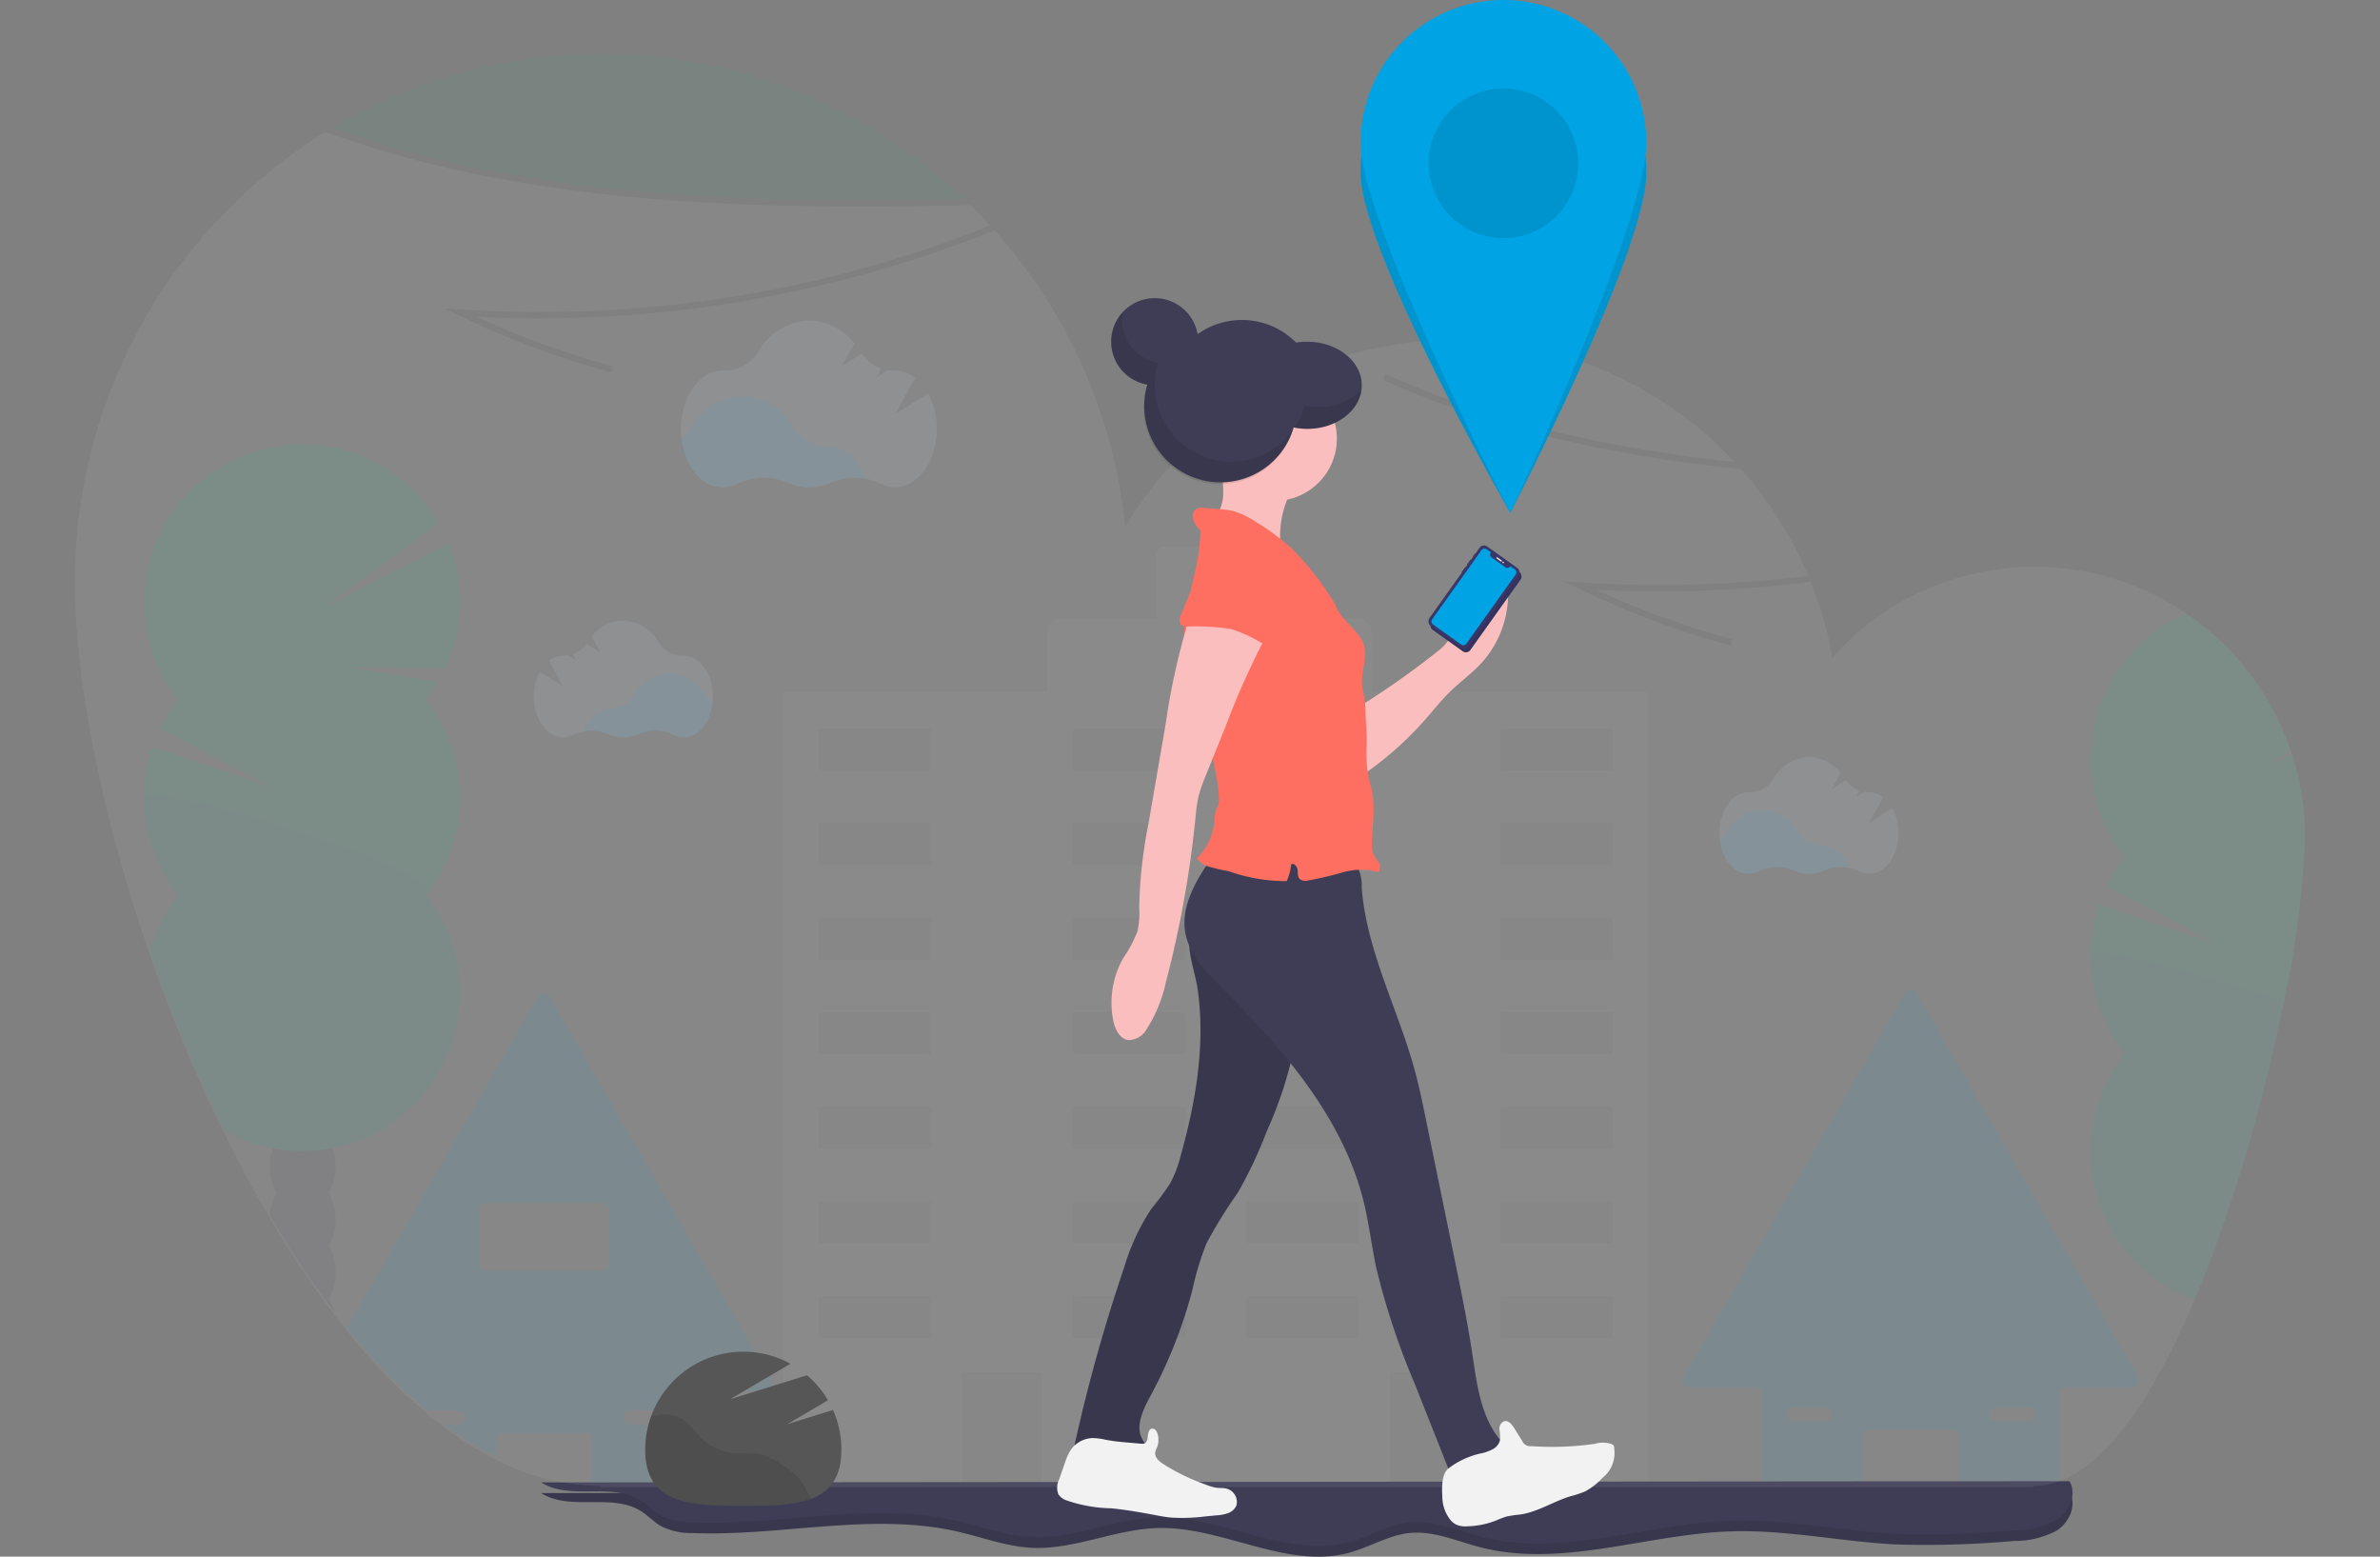 <svg xmlns="http://www.w3.org/2000/svg" xmlns:xlink="http://www.w3.org/1999/xlink" width="260" height="170" viewBox="0 0 260 170">
  <rect x="0" y="0" width="260" height="170" fill="#808080" stroke="none"/>
  <defs>
    <clipPath id="clip-path">
      <rect id="Rectangle_15" data-name="Rectangle 15" width="260" height="170" transform="translate(262 1377)" fill="#fff"/>
    </clipPath>
  </defs>
  <g id="_2" data-name="2" transform="translate(-262 -1377)" clip-path="url(#clip-path)">
    <g id="undraw_directions_x53j" transform="translate(270.181 1377)">
      <path id="Path_185" data-name="Path 185" d="M115.1,41.547a57.444,57.444,0,0,0-69.025-7.773C68.2,41.693,92.608,41.984,115.1,41.547Z" transform="translate(-17.935 -19.815)" fill="#00bd90" opacity="0.055"/>
      <path id="Path_186" data-name="Path 186" d="M243.321,170.162l-24.159-41.845a.769.769,0,0,0-1.335,0l-24.159,41.845a.769.769,0,0,0,.666,1.165h7.207a.773.773,0,0,1,.771.771v8.93a.771.771,0,0,0,.769.771h9.4a.771.771,0,0,0,.771-.771v-4.316a.769.769,0,0,1,.769-.769h8.94a.771.771,0,0,1,.771.769v4.316a.771.771,0,0,0,.771.771h9.4a.771.771,0,0,0,.771-.771v-8.94a.771.771,0,0,1,.771-.771h7.207a.771.771,0,0,0,.666-1.155Zm-33.69,4.631a.769.769,0,0,1-.545.233H205.7a.771.771,0,0,1,0-1.542h3.391a.771.771,0,0,1,.545,1.316Zm22.193,0a.769.769,0,0,1-.545.233H227.9a.771.771,0,1,1,0-1.542h3.4a.771.771,0,0,1,.545,1.316Z" transform="translate(-17.935 -19.815)" fill="#00a4e4" opacity="0.1"/>
      <path id="Path_187" data-name="Path 187" d="M94,170.53,69.837,128.686a.771.771,0,0,0-1.335,0L47.635,164.828a63.744,63.744,0,0,0,8.732,9.016h3.4a.771.771,0,0,1,0,1.542H58.333a37.335,37.335,0,0,0,5.59,3.478v-1.782a.771.771,0,0,1,.771-.771h8.94a.771.771,0,0,1,.769.771V181.4a.75.75,0,0,0,.072.324.771.771,0,0,0,.7.447h9.4a.755.755,0,0,0,.613-.31.741.741,0,0,0,.156-.466v-8.933a.771.771,0,0,1,.771-.771h7.207A.771.771,0,0,0,94,170.53Zm-15.967,3.54a.769.769,0,0,1,.545-.233h3.391a.771.771,0,1,1,0,1.542H78.572a.771.771,0,0,1-.545-1.316ZM62.854,158.586a.771.771,0,0,1-.771-.771v-5.856a.771.771,0,0,1,.771-.771H75.491a.771.771,0,0,1,.769.771v5.856a.771.771,0,0,1-.769.771Z" transform="translate(-17.935 -19.815)" fill="#00a4e4" opacity="0.1"/>
      <path id="Path_188" data-name="Path 188" d="M189.49,95.361h-29.9V88.9a1.547,1.547,0,0,0-1.547-1.547h-8.779V80.461a.974.974,0,0,0-.974-.974H136.987a.974.974,0,0,0-.974.974v6.885H125.692a1.547,1.547,0,0,0-1.547,1.547v6.466H95.638a.314.314,0,0,0-.312.314v85.839a.314.314,0,0,0,.312.314h18.946a.314.314,0,0,0,.314-.314V169.964a.317.317,0,0,1,.314-.314h8a.317.317,0,0,1,.314.314v11.548a.314.314,0,0,0,.312.314h37.442a.317.317,0,0,0,.314-.314V169.964a.314.314,0,0,1,.312-.314h8a.314.314,0,0,1,.314.314v11.548a.317.317,0,0,0,.314.314H189.49a.317.317,0,0,0,.314-.314V95.676a.317.317,0,0,0-.314-.314Zm-77.983,70.278a.312.312,0,0,1-.312.312h-11.7a.312.312,0,0,1-.314-.312v-3.99a.314.314,0,0,1,.314-.314h11.7a.314.314,0,0,1,.312.314Zm0-10.328a.312.312,0,0,1-.312.314h-11.7a.312.312,0,0,1-.314-.314v-3.995a.312.312,0,0,1,.314-.314h11.7a.312.312,0,0,1,.312.314Zm0-10.326a.314.314,0,0,1-.312.314h-11.7a.314.314,0,0,1-.314-.314v-4a.314.314,0,0,1,.314-.314h11.7a.314.314,0,0,1,.312.314Zm0-10.328a.312.312,0,0,1-.312.314h-11.7a.312.312,0,0,1-.314-.314V130.67a.312.312,0,0,1,.314-.314h11.7a.312.312,0,0,1,.312.314Zm0-10.325a.314.314,0,0,1-.312.314h-11.7a.314.314,0,0,1-.314-.314v-4a.312.312,0,0,1,.314-.312h11.7a.312.312,0,0,1,.312.312Zm0-10.326a.312.312,0,0,1-.312.312h-11.7a.312.312,0,0,1-.314-.312v-4a.314.314,0,0,1,.314-.314h11.7a.314.314,0,0,1,.312.314Zm0-10.328a.312.312,0,0,1-.312.314h-11.7a.312.312,0,0,1-.314-.314V99.691a.312.312,0,0,1,.314-.314h11.7a.312.312,0,0,1,.312.314Zm27.744,61.958a.312.312,0,0,1-.314.312h-11.7a.314.314,0,0,1-.314-.312v-3.988a.317.317,0,0,1,.314-.314h11.7a.314.314,0,0,1,.314.314Zm0-10.328a.312.312,0,0,1-.314.314h-11.7a.314.314,0,0,1-.314-.314v-3.992a.314.314,0,0,1,.314-.314h11.7a.312.312,0,0,1,.314.314Zm0-10.326a.314.314,0,0,1-.314.314h-11.7a.317.317,0,0,1-.314-.314v-3.995a.317.317,0,0,1,.314-.314h11.7a.314.314,0,0,1,.314.314Zm0-10.328a.312.312,0,0,1-.314.314h-11.7a.314.314,0,0,1-.314-.314V130.67a.314.314,0,0,1,.314-.314h11.7a.312.312,0,0,1,.314.314Zm0-10.326a.314.314,0,0,1-.314.314h-11.7a.317.317,0,0,1-.314-.314v-3.995a.314.314,0,0,1,.314-.312h11.7a.312.312,0,0,1,.314.312Zm0-10.326a.312.312,0,0,1-.314.312h-11.7a.314.314,0,0,1-.314-.312V110.01a.317.317,0,0,1,.314-.314h11.7a.314.314,0,0,1,.314.314Zm0-10.328a.312.312,0,0,1-.314.314h-11.7a.314.314,0,0,1-.314-.314V99.691a.314.314,0,0,1,.314-.314h11.7a.312.312,0,0,1,.314.314Zm18.958,61.958a.312.312,0,0,1-.314.312h-11.7a.314.314,0,0,1-.314-.312v-3.985a.317.317,0,0,1,.314-.314h11.7a.314.314,0,0,1,.314.314Zm0-10.328a.312.312,0,0,1-.314.314h-11.7a.314.314,0,0,1-.314-.314v-3.99a.314.314,0,0,1,.314-.314h11.7a.312.312,0,0,1,.314.314Zm0-10.326a.314.314,0,0,1-.314.314h-11.7a.317.317,0,0,1-.314-.314v-3.992a.317.317,0,0,1,.314-.314h11.7a.314.314,0,0,1,.314.314Zm0-10.328a.312.312,0,0,1-.314.314h-11.7a.314.314,0,0,1-.314-.314V130.67a.314.314,0,0,1,.314-.314h11.7a.312.312,0,0,1,.314.314Zm0-10.326a.314.314,0,0,1-.314.314h-11.7a.317.317,0,0,1-.314-.314v-3.992a.314.314,0,0,1,.314-.312h11.7a.312.312,0,0,1,.314.312Zm0-10.326a.312.312,0,0,1-.314.312h-11.7a.314.314,0,0,1-.314-.312V110.01a.317.317,0,0,1,.314-.314h11.7a.314.314,0,0,1,.314.314Zm0-10.328a.312.312,0,0,1-.314.314h-11.7a.314.314,0,0,1-.314-.314V99.691a.314.314,0,0,1,.314-.314h11.7a.312.312,0,0,1,.314.314Zm27.744,61.958a.314.314,0,0,1-.314.312h-11.7a.312.312,0,0,1-.314-.312v-3.983a.314.314,0,0,1,.314-.314h11.7a.317.317,0,0,1,.314.314Zm0-10.328a.314.314,0,0,1-.314.314h-11.7a.312.312,0,0,1-.314-.314v-3.988a.312.312,0,0,1,.314-.314h11.7a.314.314,0,0,1,.314.314Zm0-10.326a.317.317,0,0,1-.314.314h-11.7a.314.314,0,0,1-.314-.314v-3.99a.314.314,0,0,1,.314-.314h11.7a.317.317,0,0,1,.314.314Zm0-10.328a.314.314,0,0,1-.314.314h-11.7a.312.312,0,0,1-.314-.314V130.67a.312.312,0,0,1,.314-.314h11.7a.314.314,0,0,1,.314.314Zm0-10.325a.317.317,0,0,1-.314.314h-11.7a.314.314,0,0,1-.314-.314v-3.99a.312.312,0,0,1,.314-.312h11.7a.314.314,0,0,1,.314.312Zm0-10.326a.314.314,0,0,1-.312.319h-11.7a.312.312,0,0,1-.314-.312v-4a.314.314,0,0,1,.314-.314h11.7a.317.317,0,0,1,.314.314Zm0-10.328a.314.314,0,0,1-.314.314h-11.7a.312.312,0,0,1-.314-.314V99.691a.312.312,0,0,1,.314-.314h11.7a.314.314,0,0,1,.314.314Z" transform="translate(-17.935 -19.815)" fill="#a7a7a7" opacity="0.1"/>
      <path id="Path_189" data-name="Path 189" d="M104.35,72.1a6.729,6.729,0,0,0-3.906.424,5.756,5.756,0,0,1-4.712-.012,6.573,6.573,0,0,0-5.516.109,3.436,3.436,0,0,1-1.589.4c-2.236,0-4.1-2.252-4.484-5.224a4.288,4.288,0,0,0,1.118-1.2,6.28,6.28,0,0,1,11.213-.04,4.311,4.311,0,0,0,3.715,2.04h.058C102.046,68.587,103.588,70.014,104.35,72.1Z" transform="translate(-17.935 -19.815)" fill="#00a4e4" opacity="0.1"/>
      <path id="Path_190" data-name="Path 190" d="M111.151,62.768l-3.615,2.292,2.194-3.99a3.573,3.573,0,0,0-2.187-.78h-.058a4.23,4.23,0,0,1-.75-.056l-1.221.778.526-.955a4.356,4.356,0,0,1-2.143-1.63l-2.194,1.4,1.381-2.525a6.419,6.419,0,0,0-4.912-2.483,6.733,6.733,0,0,0-5.623,3.468,4.2,4.2,0,0,1-3.727,2.005H88.7c-2.518,0-4.558,2.853-4.558,6.375s2.04,6.375,4.558,6.375a3.4,3.4,0,0,0,1.589-.4,6.573,6.573,0,0,1,5.516-.107,5.756,5.756,0,0,0,4.691,0,6.571,6.571,0,0,1,5.469.1,3.412,3.412,0,0,0,1.57.389c2.518,0,4.558-2.856,4.558-6.375a8.1,8.1,0,0,0-.941-3.885Z" transform="translate(-17.935 -19.815)" fill="#d5e0ff" opacity="0.1"/>
      <path id="Path_191" data-name="Path 191" d="M211.727,114.6a4.731,4.731,0,0,0-2.735.3,4.023,4.023,0,0,1-3.284,0,4.6,4.6,0,0,0-3.862.077,2.394,2.394,0,0,1-1.111.277c-1.565,0-2.867-1.577-3.137-3.657a3.044,3.044,0,0,0,.783-.843,4.4,4.4,0,0,1,7.854-.028,3.014,3.014,0,0,0,2.6,1.428h.042A3.292,3.292,0,0,1,211.727,114.6Z" transform="translate(-17.935 -19.815)" fill="#00a4e4" opacity="0.1"/>
      <path id="Path_192" data-name="Path 192" d="M216.484,108.076l-2.53,1.6,1.535-2.8a2.5,2.5,0,0,0-1.53-.545h-.04a3,3,0,0,1-.524-.04l-.86.543.368-.666a3.072,3.072,0,0,1-1.5-1.139l-1.54.969.969-1.763a4.472,4.472,0,0,0-3.438-1.74,4.7,4.7,0,0,0-3.936,2.429,2.94,2.94,0,0,1-2.6,1.4h-.077c-1.761,0-3.191,2-3.191,4.46s1.43,4.463,3.191,4.463a2.394,2.394,0,0,0,1.111-.277,4.593,4.593,0,0,1,3.862-.075,4.046,4.046,0,0,0,3.284,0,4.6,4.6,0,0,1,3.827.075,2.411,2.411,0,0,0,1.1.27c1.763,0,3.191-2,3.191-4.463a5.672,5.672,0,0,0-.671-2.709Z" transform="translate(-17.935 -19.815)" fill="#d5e0ff" opacity="0.1"/>
      <path id="Path_193" data-name="Path 193" d="M73.515,99.691a4.733,4.733,0,0,1,2.735.3,4.016,4.016,0,0,0,3.282,0,4.6,4.6,0,0,1,3.862.077,2.4,2.4,0,0,0,1.111.277c1.565,0,2.87-1.577,3.14-3.657a3.012,3.012,0,0,1-.783-.843A4.4,4.4,0,0,0,79,95.8a3.028,3.028,0,0,1-2.6,1.432h-.04A3.276,3.276,0,0,0,73.515,99.691Z" transform="translate(-17.935 -19.815)" fill="#00a4e4" opacity="0.1"/>
      <path id="Path_194" data-name="Path 194" d="M68.745,93.169l2.53,1.6-1.537-2.8a2.506,2.506,0,0,1,1.53-.545h.042a3.028,3.028,0,0,0,.524-.04l.857.543-.368-.666a3.077,3.077,0,0,0,1.5-1.139l1.535.974-.971-1.763a4.494,4.494,0,0,1,3.44-1.74,4.7,4.7,0,0,1,3.936,2.429,2.937,2.937,0,0,0,2.6,1.4h.084c1.763,0,3.191,2,3.191,4.46s-1.428,4.463-3.191,4.463a2.408,2.408,0,0,1-1.111-.277,4.593,4.593,0,0,0-3.862-.075,4.041,4.041,0,0,1-3.282,0,4.6,4.6,0,0,0-3.829.075,2.4,2.4,0,0,1-1.1.27c-1.761,0-3.191-2-3.191-4.463a5.672,5.672,0,0,1,.668-2.707Z" transform="translate(-17.935 -19.815)" fill="#d5e0ff" opacity="0.1"/>
      <path id="Path_195" data-name="Path 195" d="M68.871,182.875c3.154,2,7.7-.023,10.873,1.95.82.508,1.481,1.255,2.329,1.717a7.527,7.527,0,0,0,3.373.7c9.694.375,19.552-2.329,29-.144,2.644.61,5.229,1.6,7.938,1.747,4.679.254,9.163-2.029,13.847-2.155,7.1-.191,14.085,4.563,20.94,2.688,2.255-.617,4.323-1.933,6.65-2.155,2.592-.233,5.085.9,7.6,1.556,8.937,2.329,18.245-1.444,27.485-1.726,6.026-.184,11.993,1.13,18.014,1.432a107.588,107.588,0,0,0,12.848-.384,9.667,9.667,0,0,0,4.7-1.148c1.365-.894,2.2-2.816,1.36-4.214Z" transform="translate(-17.935 -19.815)" fill="#3f3d56"/>
      <path id="Path_196" data-name="Path 196" d="M68.871,182.875c3.154,2,7.7-.023,10.873,1.95.82.508,1.481,1.255,2.329,1.717a7.527,7.527,0,0,0,3.373.7c9.694.375,19.552-2.329,29-.144,2.644.61,5.229,1.6,7.938,1.747,4.679.254,9.163-2.029,13.847-2.155,7.1-.191,14.085,4.563,20.94,2.688,2.255-.617,4.323-1.933,6.65-2.155,2.592-.233,5.085.9,7.6,1.556,8.937,2.329,18.245-1.444,27.485-1.726,6.026-.184,11.993,1.13,18.014,1.432a107.588,107.588,0,0,0,12.848-.384,9.667,9.667,0,0,0,4.7-1.148c1.365-.894,2.2-2.816,1.36-4.214Z" transform="translate(-17.935 -19.815)" opacity="0.1"/>
      <path id="Path_197" data-name="Path 197" d="M68.871,181.711c3.154,2,7.7-.023,10.873,1.95.82.508,1.481,1.255,2.329,1.717a7.527,7.527,0,0,0,3.373.7c9.694.375,19.552-2.329,29-.144,2.644.61,5.229,1.6,7.938,1.747,4.679.254,9.163-2.029,13.847-2.155,7.1-.191,14.085,4.563,20.94,2.688,2.255-.617,4.323-1.933,6.65-2.155,2.592-.233,5.085.9,7.6,1.556,8.937,2.329,18.245-1.444,27.485-1.726,6.026-.184,11.993,1.13,18.014,1.432a107.588,107.588,0,0,0,12.848-.384,9.667,9.667,0,0,0,4.7-1.148c1.365-.894,2.2-2.816,1.36-4.214Z" transform="translate(-17.935 -19.815)" fill="#3f3d56"/>
      <g id="Group_67" data-name="Group 67" opacity="0.1">
        <path id="Path_198" data-name="Path 198" d="M46.433,153.014a5.7,5.7,0,0,1-.752,2.884,5.9,5.9,0,0,1,0,5.767,5.3,5.3,0,0,1,.568,1.4,105.77,105.77,0,0,1-7.009-10.482h0a5.59,5.59,0,0,1,.736-2.46,5.7,5.7,0,0,1-.752-2.884,5.93,5.93,0,0,1,.34-2.005,4.982,4.982,0,0,1,.412-.878,3.134,3.134,0,0,1,5.7,0,5.19,5.19,0,0,1,.4.85,5.97,5.97,0,0,1,.349,2.033,5.7,5.7,0,0,1-.752,2.884,5.7,5.7,0,0,1,.752,2.893Z" transform="translate(-17.935 -19.815)" fill="#3f3d56"/>
        <ellipse id="Ellipse_23" data-name="Ellipse 23" cx="3.603" cy="4.719" rx="3.603" ry="4.719" transform="translate(21.289 116.949)" fill="#3f3d56"/>
        <ellipse id="Ellipse_24" data-name="Ellipse 24" cx="3.603" cy="4.719" rx="3.603" ry="4.719" transform="translate(21.289 111.181)" fill="#3f3d56"/>
        <path id="Path_199" data-name="Path 199" d="M60.017,106.912a17.185,17.185,0,0,1-3.7,10.675A17.267,17.267,0,0,1,46.072,145.2c-.415.084-.836.149-1.262.2a17.443,17.443,0,0,1-3.96.021q-.657-.07-1.3-.193a17.073,17.073,0,0,1-5.357-1.959,172.023,172.023,0,0,1-8.108-19.517,17.187,17.187,0,0,1,3.1-6.161,17.281,17.281,0,0,1-2.8-16.214l13.109,4.4L27.2,99.4a17.337,17.337,0,0,1,1.968-3.149A17.267,17.267,0,1,1,57.688,76.925L45.015,86.242l13.742-7.127a17.288,17.288,0,0,1-.331,13.68l-10.249-.077,9.471,1.556A17.336,17.336,0,0,1,56.3,96.249a17.19,17.19,0,0,1,3.713,10.663Z" transform="translate(-17.935 -19.815)" fill="#00bd90"/>
        <path id="Path_200" data-name="Path 200" d="M60.017,128.271a17.27,17.27,0,0,1-13.931,16.942c-.417.084-.839.15-1.265.2a17.443,17.443,0,0,1-3.96.021q-.657-.07-1.3-.193a17.073,17.073,0,0,1-5.357-1.959,172.018,172.018,0,0,1-8.12-19.526,17.187,17.187,0,0,1,3.1-6.161,17.2,17.2,0,0,1-3.7-10.684c0-1.938,33.15,7.738,30.834,10.675A17.185,17.185,0,0,1,60.017,128.271Z" transform="translate(-17.935 -19.815)" opacity="0.1"/>
      </g>
      <g id="Group_68" data-name="Group 68" opacity="0.1">
        <path id="Path_201" data-name="Path 201" d="M254.329,148.524c-.675,2.157-1.4,4.3-2.138,6.389a5.972,5.972,0,0,1-.307-1.912A4.8,4.8,0,0,1,254.329,148.524Z" transform="translate(-17.935 -19.815)" fill="#3f3d56"/>
        <path id="Path_202" data-name="Path 202" d="M261.573,111.358a100.275,100.275,0,0,1-2.329,17.935,196.979,196.979,0,0,1-4.926,19.23c-.676,2.157-1.4,4.3-2.138,6.389-.85,2.376-1.747,4.686-2.686,6.9a17.332,17.332,0,0,1-7.666-26.966,17.348,17.348,0,0,1-2.8-16.249L252.142,123l-12.294-6.4a17.391,17.391,0,0,1,1.968-3.156A17.329,17.329,0,0,1,248.6,86.836a29.709,29.709,0,0,1,11.355,14.891l-2.271,1.691,2.436-1.265a29.565,29.565,0,0,1,1.419,7.759h-.685l.7.114C261.573,110.466,261.573,110.909,261.573,111.358Z" transform="translate(-17.935 -19.815)" fill="#00bd90"/>
        <path id="Path_203" data-name="Path 203" d="M259.255,129.294a196.978,196.978,0,0,1-4.926,19.23c-.675,2.157-1.4,4.3-2.138,6.389-.85,2.376-1.747,4.686-2.686,6.9a17.332,17.332,0,0,1-7.665-26.966,17.259,17.259,0,0,1-3.694-10.7C238.146,122.984,250.192,126.035,259.255,129.294Z" transform="translate(-17.935 -19.815)" opacity="0.1"/>
      </g>
      <path id="Path_204" data-name="Path 204" d="M261.543,110.021v-.109a29.565,29.565,0,0,0-1.418-7.759c-.047-.142-.093-.286-.142-.426A29.568,29.568,0,0,0,209.925,91.62a41.789,41.789,0,0,0-2.355-8.262,132.676,132.676,0,0,1-23.439.873,94.567,94.567,0,0,0,14.86,5.4l-.182.675A95.432,95.432,0,0,1,182.2,84.085l-1.609-.78,1.784.116a132.718,132.718,0,0,0,24.923-.715,42.025,42.025,0,0,0-7.342-11.665c-13.407-1.351-26.709-4.165-39.131-9.743l.286-.636c12.091,5.434,25.049,8.227,38.13,9.6a41.87,41.87,0,0,0-66.553,7.074,57.506,57.506,0,0,0-14.264-32.353,134.308,134.308,0,0,1-22.074,6.687,133.5,133.5,0,0,1-34.505,2.746,94.566,94.566,0,0,0,14.861,5.4l-.182.675a95.431,95.431,0,0,1-16.607-6.219l-1.61-.78,1.784.116a132.583,132.583,0,0,0,57.849-9.166q-1.037-1.134-2.134-2.217c-22.924.466-47.891.233-70.494-8A57.656,57.656,0,0,0,17.935,83.345c0,10.822,2.974,25.7,8.152,40.633a172.654,172.654,0,0,0,8.131,19.566c1.582,3.214,3.261,6.338,5.024,9.329h0a105.882,105.882,0,0,0,7.009,10.482q.685.9,1.386,1.77a63.94,63.94,0,0,0,8.73,9.054h0q.971.811,1.954,1.544a37.221,37.221,0,0,0,5.59,3.494,25.776,25.776,0,0,0,10.551,2.86c.289.012.58.019.869.019v.119H231.857v-.119h.116a7.92,7.92,0,0,0,2.646-.466c5.534-1.964,10.631-9.848,14.867-19.812.932-2.21,1.835-4.521,2.686-6.9.75-2.1,1.463-4.232,2.138-6.389a196.986,196.986,0,0,0,4.926-19.23,101.369,101.369,0,0,0,2.329-17.935C261.573,110.909,261.573,110.466,261.543,110.021Z" transform="translate(-17.935 -19.815)" fill="#d0d0d0" opacity="0.1"/>
      <path id="Path_205" data-name="Path 205" d="M95.746,175.359l4.458-2.623a10.745,10.745,0,0,0-2.28-2.728l-8.411,2.616,6.592-3.874a10.714,10.714,0,0,0-15.862,9.4c0,5.916,4.8,6.121,10.714,6.121s10.714-.2,10.714-6.121a10.666,10.666,0,0,0-.92-4.349Z" transform="translate(-17.935 -19.815)" fill="#565656"/>
      <path id="Path_206" data-name="Path 206" d="M96.88,181.11A8.328,8.328,0,0,0,95.3,179.87a7.354,7.354,0,0,0-2.6-1.269,19.512,19.512,0,0,0-2.562-.075,5.977,5.977,0,0,1-3.915-1.794,12.231,12.231,0,0,0-1.819-1.884,4,4,0,0,0-2.728-.5,6.765,6.765,0,0,0-.806.165,10.679,10.679,0,0,0-.634,3.636c0,5.916,4.8,6.121,10.714,6.121,2.872,0,5.478-.049,7.4-.773l-.321-.6a8.479,8.479,0,0,0-1.151-1.787Z" transform="translate(-17.935 -19.815)" opacity="0.1"/>
      <circle id="Ellipse_25" data-name="Ellipse 25" cx="8.327" cy="8.327" r="8.327" transform="translate(119.161 34.943)" fill="#3f3d56"/>
      <path id="Path_207" data-name="Path 207" d="M140.593,127.861c.859,6.03-.189,12.18-1.821,18.047a13.4,13.4,0,0,1-1.2,3.175,33.85,33.85,0,0,1-2.036,2.746,23.842,23.842,0,0,0-2.984,6.438,181.594,181.594,0,0,0-5.315,18.941,1.3,1.3,0,0,0,0,.808c.2.466.818.526,1.323.524l6.536-.035c.233-.447-.2-.932-.466-1.36-.932-1.449-.037-3.331.785-4.847a52.113,52.113,0,0,0,4.607-11.646,31.581,31.581,0,0,1,1.537-5.061,50.826,50.826,0,0,1,3.373-5.457,45.712,45.712,0,0,0,3.189-6.738,43.656,43.656,0,0,0,3.156-9.888,39.5,39.5,0,0,0-.07-9.739.615.615,0,0,0-.713-.7l-8.77-.452c-1.807-.093-2.236-.489-1.961,1.286C139.95,125.229,140.4,126.519,140.593,127.861Z" transform="translate(-17.935 -19.815)" fill="#3f3d56"/>
      <path id="Path_208" data-name="Path 208" d="M140.593,127.861c.859,6.03-.189,12.18-1.821,18.047a13.4,13.4,0,0,1-1.2,3.175,33.85,33.85,0,0,1-2.036,2.746,23.842,23.842,0,0,0-2.984,6.438,181.594,181.594,0,0,0-5.315,18.941,1.3,1.3,0,0,0,0,.808c.2.466.818.526,1.323.524l6.536-.035c.233-.447-.2-.932-.466-1.36-.932-1.449-.037-3.331.785-4.847a52.113,52.113,0,0,0,4.607-11.646,31.581,31.581,0,0,1,1.537-5.061,50.826,50.826,0,0,1,3.373-5.457,45.712,45.712,0,0,0,3.189-6.738,43.656,43.656,0,0,0,3.156-9.888,39.5,39.5,0,0,0-.07-9.739.615.615,0,0,0-.713-.7l-8.77-.452c-1.807-.093-2.236-.489-1.961,1.286C139.95,125.229,140.4,126.519,140.593,127.861Z" transform="translate(-17.935 -19.815)" opacity="0.1"/>
      <path id="Path_209" data-name="Path 209" d="M142.316,113.2c-1.782,2.562-3.65,5.511-3.058,8.579.45,2.329,2.224,4.134,3.9,5.823,6.694,6.722,13.277,14.19,15.555,23.4.587,2.38.871,4.824,1.377,7.221a79.741,79.741,0,0,0,4.193,12.659l4.37,11.029a6.606,6.606,0,0,0,6.312-4.193,2.764,2.764,0,0,1-1.656-1.064c-1.863-2.578-2.245-5.9-2.723-9.04-.529-3.475-1.234-6.922-1.943-10.367l-3.13-15.243c-.361-1.759-.722-3.519-1.193-5.252-1.821-6.713-5.273-13.044-5.807-19.985a4.694,4.694,0,0,0-.82-2.9,4.258,4.258,0,0,0-3-.995C150.331,112.6,146.567,112.171,142.316,113.2Z" transform="translate(-17.935 -19.815)" fill="#3f3d56"/>
      <path id="Path_210" data-name="Path 210" d="M130.547,177.052a6.955,6.955,0,0,0-1.449-.186,3.009,3.009,0,0,0-2.367,1.293,5.881,5.881,0,0,0-.636,1.4l-.631,1.812a2.015,2.015,0,0,0-.091,1.63,1.728,1.728,0,0,0,.848.655,15.744,15.744,0,0,0,4.915.88c1.616.158,3.219.443,4.815.741.55.1,1.1.21,1.654.266a19.7,19.7,0,0,0,3.741-.112l1.283-.123a4.62,4.62,0,0,0,1.262-.233,1.591,1.591,0,0,0,.932-.836,1.511,1.511,0,0,0-1.195-1.877c-.338-.065-.7-.035-1.03-.079a4.864,4.864,0,0,1-1.127-.338,22.48,22.48,0,0,1-4.745-2.313c-.4-.282-.82-.675-.776-1.165a2.375,2.375,0,0,1,.207-.6,2.2,2.2,0,0,0,.019-1.558c-.079-.214-.233-.44-.45-.466-.615-.075-.54.822-.631,1.165-.123.466-.347.508-.785.466C133.053,177.353,131.8,177.29,130.547,177.052Z" transform="translate(-17.935 -19.815)" fill="#f2f2f2"/>
      <path id="Path_211" data-name="Path 211" d="M167.318,183.311a4.111,4.111,0,0,0,.89,2.5,1.947,1.947,0,0,0,.634.51,2.543,2.543,0,0,0,1.165.184,9.328,9.328,0,0,0,3.235-.655,9.249,9.249,0,0,1,1.118-.422,12.548,12.548,0,0,1,1.453-.21c1.926-.277,3.617-1.414,5.478-1.989a11.515,11.515,0,0,0,1.63-.536,7.472,7.472,0,0,0,1.917-1.5,3.44,3.44,0,0,0,1.258-3.172.6.6,0,0,0-.056-.328.489.489,0,0,0-.21-.165,3.041,3.041,0,0,0-1.863-.03,33.118,33.118,0,0,1-6.881.254,1,1,0,0,1-1.057-.6l-.873-1.4c-.249-.4-.645-.859-1.1-.722a.894.894,0,0,0-.494.932,4.979,4.979,0,0,1,.058,1.127,1.54,1.54,0,0,1-.745.969,4.761,4.761,0,0,1-1.165.447,8.944,8.944,0,0,0-3.776,1.721C167.206,180.9,167.274,182.4,167.318,183.311Z" transform="translate(-17.935 -19.815)" fill="#f2f2f2"/>
      <path id="Path_212" data-name="Path 212" d="M166.866,90.9a5.4,5.4,0,0,0,1.272-1.384,5.639,5.639,0,0,0,.543-1.912l.366-2.311a6.962,6.962,0,0,1,1.29-3.594c.85-.971,2.544-1.318,3.408-.359a2.989,2.989,0,0,1,.62,1.547,11.26,11.26,0,0,1-2.753,9.317c-1.046,1.146-2.329,2.057-3.436,3.14-.964.932-1.8,2-2.69,3.014a37.133,37.133,0,0,1-7.33,6.405,32.9,32.9,0,0,0,0-5.313c-.189-1.244-.7-1.915.505-2.728A92.386,92.386,0,0,0,166.866,90.9Z" transform="translate(-17.935 -19.815)" fill="#fbbebe"/>
      <path id="Path_213" data-name="Path 213" d="M143.378,73.855a4.261,4.261,0,0,1-1.63,3.221q4.353,1.523,8.588,3.359a2.975,2.975,0,0,1-.736-2.082,10.512,10.512,0,0,1,1.607-5.613A1.363,1.363,0,0,0,151.47,72c-.033-.55-.685-.8-1.221-.932a30.015,30.015,0,0,0-5.572-.808c-.8-.026-1.756-.28-1.575.743A11.246,11.246,0,0,1,143.378,73.855Z" transform="translate(-17.935 -19.815)" fill="#fbbebe"/>
      <circle id="Ellipse_26" data-name="Ellipse 26" cx="6.808" cy="6.808" r="6.808" transform="translate(124.248 41.088)" fill="#fbbebe"/>
      <path id="Path_214" data-name="Path 214" d="M155.733,86.1a8.237,8.237,0,0,0-.864-1.449,30.138,30.138,0,0,0-4.085-5.01,25.432,25.432,0,0,0-3.878-2.849,8.8,8.8,0,0,0-2.427-1.165,9.5,9.5,0,0,0-1.558-.212l-1.768-.144a1.446,1.446,0,0,0-.466.014,1,1,0,0,0-.6,1.2,2.952,2.952,0,0,0,.787,1.239c.079,3.608-1.526,7.167-1.742,10.77-.38,6.3,3.466,12.161,3.773,18.466a1.991,1.991,0,0,1-.089.846c-.051.13-.128.249-.186.377a3.686,3.686,0,0,0-.207,1.281,6.508,6.508,0,0,1-1.917,4.1,2.849,2.849,0,0,0,1.081.825,19.488,19.488,0,0,0,2.42.578,18.788,18.788,0,0,0,6.31,1.078,5.567,5.567,0,0,0,.487-1.833c.3-.189.652.214.7.568s-.021.766.233,1.023a.959.959,0,0,0,.885.177,39.123,39.123,0,0,0,3.843-.9,7.169,7.169,0,0,1,3.9-.014,1.043,1.043,0,0,0-.061-1.141,5.1,5.1,0,0,1-.613-1.046,2.347,2.347,0,0,1-.075-.687c0-1.991.41-4,.021-5.958-.114-.573-.3-1.132-.412-1.707a14.725,14.725,0,0,1-.168-3.405c.03-1.139-.107-2.371-.13-3.526a11.248,11.248,0,0,0-.093-1.428c-.079-.5-.233-.981-.275-1.481-.126-1.272.387-2.534.31-3.811C158.74,88.939,156.487,87.887,155.733,86.1Z" transform="translate(-17.935 -19.815)" fill="#ff6f61"/>
      <path id="Path_215" data-name="Path 215" d="M140.367,85.187a74.962,74.962,0,0,0-3.261,13.621l-1.863,10.822a52.362,52.362,0,0,0-1.039,9.238,9.889,9.889,0,0,1-.172,2.6,14.041,14.041,0,0,1-1.6,3.028,9.965,9.965,0,0,0-1.071,6.738c.191.967.713,2.064,1.693,2.176a2.346,2.346,0,0,0,1.973-1.214,15.631,15.631,0,0,0,2.1-5.15,116.49,116.49,0,0,0,3.231-17.956,17.48,17.48,0,0,1,.324-2.283,16.2,16.2,0,0,1,.787-2.273q1.069-2.651,2.141-5.3a84.681,84.681,0,0,1,5.565-11.963c-2.236-.643-4.563-1.4-6.8-2.033A6.141,6.141,0,0,0,140.367,85.187Z" transform="translate(-17.935 -19.815)" fill="#fbbebe"/>
      <path id="Path_216" data-name="Path 216" d="M144.243,88.511a25.587,25.587,0,0,0-4.782-.273,1.032,1.032,0,0,1-.643-.168c-.324-.277-.186-.8-.023-1.19l.773-1.863a2.711,2.711,0,0,1,.62-1.03,2.628,2.628,0,0,1,1.47-.5,13.316,13.316,0,0,1,5.092.2,6.09,6.09,0,0,1,3.932,3.047,2.073,2.073,0,0,1,.042,2.038c-.606.869-1.964,1.84-2.977,1.365A15.518,15.518,0,0,0,144.243,88.511Z" transform="translate(-17.935 -19.815)" fill="#ff6f61"/>
      <path id="Path_217" data-name="Path 217" d="M152.565,57.136a6.876,6.876,0,0,0-3.8,1.095,8.327,8.327,0,0,0-8.176-1.915,4.759,4.759,0,1,0-5.5,5.506A8.327,8.327,0,0,0,151.079,66.5a7.453,7.453,0,0,0,1.493.151c3.284,0,5.949-2.131,5.949-4.759S155.844,57.136,152.565,57.136Z" transform="translate(-17.935 -19.815)" fill="#3f3d56"/>
      <path id="Path_218" data-name="Path 218" d="M153.75,64.273a7.243,7.243,0,0,1-1.493-.151,8.285,8.285,0,0,1-1.09,2.4,7.478,7.478,0,0,0,1.4.135c3.07,0,5.59-1.863,5.914-4.249A6.562,6.562,0,0,1,153.75,64.273Z" transform="translate(-17.935 -19.815)" opacity="0.1"/>
      <path id="Path_219" data-name="Path 219" d="M144.233,70.222a8.339,8.339,0,0,1-7.961-10.78,4.759,4.759,0,0,1-3.934-4.686,4.678,4.678,0,0,1,.077-.852,4.759,4.759,0,0,0,2.669,7.919,8.327,8.327,0,1,0,15.906,4.933,8.311,8.311,0,0,1-6.757,3.466Z" transform="translate(-17.935 -19.815)" opacity="0.1"/>
      <rect id="Rectangle_21" data-name="Rectangle 21" width="0.156" height="1.29" rx="0.078" transform="translate(156.592 64.292) rotate(35.51)" fill="#3a3768"/>
      <rect id="Rectangle_22" data-name="Rectangle 22" width="0.089" height="0.424" rx="0.044" transform="translate(152.945 60.446) rotate(35.51)" fill="#3a3768"/>
      <rect id="Rectangle_23" data-name="Rectangle 23" width="0.098" height="0.738" rx="0.049" transform="translate(152.488 61.08) rotate(35.51)" fill="#3a3768"/>
      <rect id="Rectangle_24" data-name="Rectangle 24" width="0.093" height="0.745" rx="0.047" transform="translate(151.913 61.894) rotate(35.51)" fill="#3a3768"/>
      <rect id="Rectangle_25" data-name="Rectangle 25" width="5.236" height="10.642" rx="0.587" transform="translate(154.017 59.768) rotate(35.51)" fill="#3a3768"/>
      <rect id="Rectangle_26" data-name="Rectangle 26" width="5.236" height="10.642" rx="0.587" transform="translate(154.017 59.768) rotate(35.51)" opacity="0.1"/>
      <rect id="Rectangle_27" data-name="Rectangle 27" width="5.236" height="10.642" rx="0.587" transform="translate(153.802 59.334) rotate(35.51)" fill="#3a3768"/>
      <path id="Path_220" data-name="Path 220" d="M175.224,81.989l-.487-.349-.042.058a.34.34,0,0,1-.466.082l-1.556-1.111a.342.342,0,0,1-.079-.477l.042-.058-.466-.326a.415.415,0,0,0-.58.1l-5.376,7.535a.417.417,0,0,0,.1.58L169.37,90.2a.415.415,0,0,0,.58-.1l5.376-7.533a.415.415,0,0,0-.1-.58Z" transform="translate(-17.935 -19.815)" fill="#00a4e4"/>
      <rect id="Rectangle_28" data-name="Rectangle 28" width="0.731" height="0.149" rx="0.075" transform="translate(155.336 60.822) rotate(35.51)" fill="#e6e8ec"/>
      <circle id="Ellipse_27" data-name="Ellipse 27" cx="0.084" cy="0.084" r="0.084" transform="translate(155.952 61.343)" fill="#e6e8ec"/>
      <path id="Path_221" data-name="Path 221" d="M173.994,23.059a15.606,15.606,0,0,0-15.606,15.606c0,8.618,16.351,37.161,16.351,37.161S189.6,47.3,189.6,38.665a15.606,15.606,0,0,0-15.606-15.606Zm0,26.013a3.387,3.387,0,1,1,0,.007Z" transform="translate(-17.935 -19.815)" fill="#00a4e4"/>
      <path id="Path_222" data-name="Path 222" d="M173.994,23.059a15.606,15.606,0,0,0-15.606,15.606c0,8.618,16.351,37.161,16.351,37.161S189.6,47.3,189.6,38.665a15.606,15.606,0,0,0-15.606-15.606Zm0,26.013a3.387,3.387,0,1,1,0,.007Z" transform="translate(-17.935 -19.815)" opacity="0.1"/>
      <path id="Path_223" data-name="Path 223" d="M173.994,19.815a15.606,15.606,0,0,0-15.606,15.606c0,8.618,16.351,40.412,16.351,40.412S189.6,44.043,189.6,35.423a15.606,15.606,0,0,0-15.608-15.608Zm0,26.013a8.176,8.176,0,1,1,8.176-8.176,8.176,8.176,0,0,1-8.176,8.176Z" transform="translate(-17.935 -19.815)" fill="#00a4e4"/>
    </g>
  </g>
</svg>
